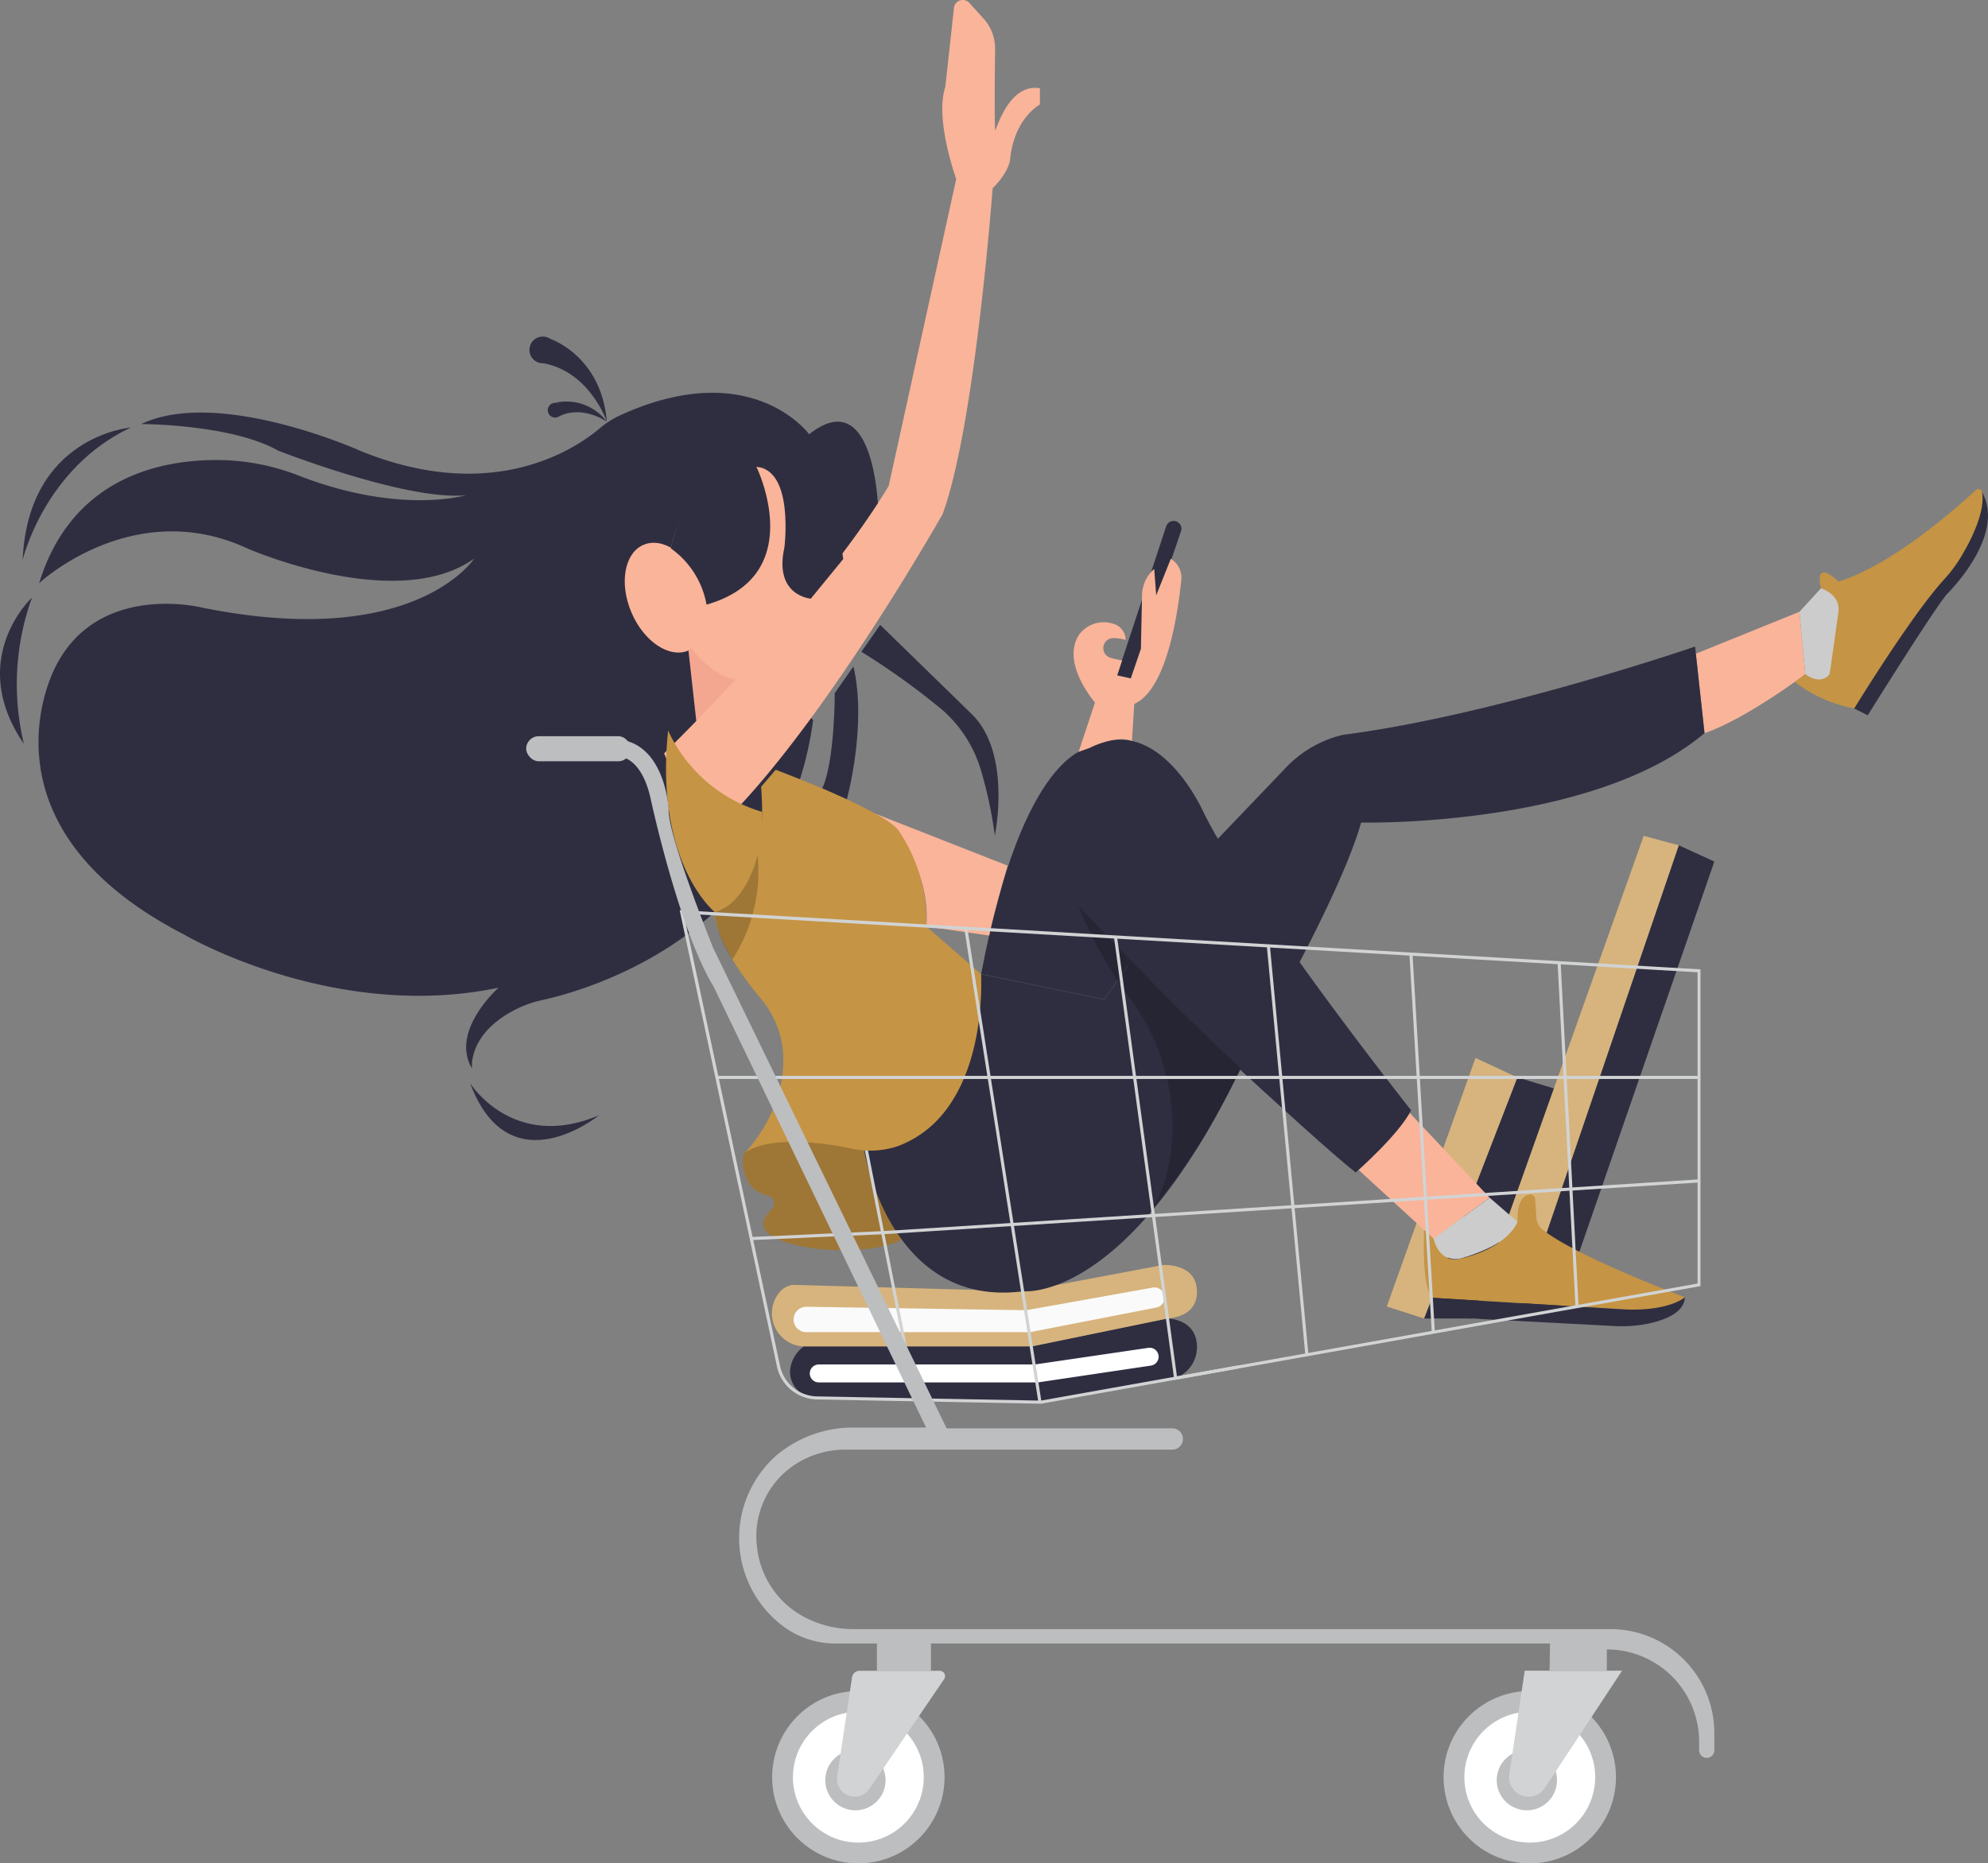 <svg xmlns="http://www.w3.org/2000/svg" width="198.306" height="185.89" viewBox="0 0 198.306 185.89">
  <rect x="0" y="0" width="198.306" height="185.89" fill="#808080" stroke="none"/>
  <g id="Successful-purchase" transform="translate(-149.791 -148.518)">
    <path id="Path_349" data-name="Path 349" d="M530.08,463.445l8.847-24.8,4.191,1.95-9.309,24.048Z" transform="translate(-241.954 -184.587)" fill="#d7b47d"/>
    <path id="Path_350" data-name="Path 350" d="M553.8,445.255,549.639,444l-9.309,24.048H545.1Z" transform="translate(-248.476 -187.997)" fill="#2f2e41"/>
    <path id="Path_351" data-name="Path 351" d="M570.576,377.75,553.45,425.9h4.536l16.1-47.205Z" transform="translate(-256.823 -145.846)" fill="#d7b47d"/>
    <path id="Path_352" data-name="Path 352" d="M585.556,381.959l-3.539-1.619-16.1,47.205,4.161-.826Z" transform="translate(-264.757 -147.494)" fill="#2f2e41"/>
    <path id="Path_353" data-name="Path 353" d="M390.588,512.889l13.506-2.779s2.881,0,2.943,2.779a3.318,3.318,0,0,1-2.135,3.168l-13.43,2.4-22.641-.444a2.583,2.583,0,0,1-2.375-2.808,3.339,3.339,0,0,1,1.364-2.313Z" transform="translate(-137.845 -230.059)" fill="#2f2e41"/>
    <path id="Path_354" data-name="Path 354" d="M372.745,519.8h21.567l11.309-1.659a.895.895,0,0,1,1.026.884h0a.9.9,0,0,1-.764.888l-11.277,1.677H372.745a.9.9,0,0,1-.895-.895h0a.9.9,0,0,1,.895-.895Z" transform="translate(-141.283 -235.163)" fill="#fff"/>
    <path id="Path_355" data-name="Path 355" d="M386.517,498.053l13.928-2.619s2.837-.175,3.307,1.972c0,0,.855,3.026-2.859,3.365l-13.507,2.779H364.5a3.3,3.3,0,0,1-2.445-5.22,2.183,2.183,0,0,1,1.437-.917Z" transform="translate(-134.644 -220.719)" fill="#d7b47d"/>
    <path id="Path_356" data-name="Path 356" d="M390.623,503.867l12.6-2.255a1,1,0,0,1,1.175.858h0a1.008,1.008,0,0,1-.8,1.128l-12.623,2.459h-22.3a1.266,1.266,0,0,1-1.27-1.266h0a1.27,1.27,0,0,1,1.288-1.27Z" transform="translate(-138.451 -224.641)" fill="#fafafa"/>
    <path id="Path_357" data-name="Path 357" d="M461,291.954,456.11,306.8l1.368.306,5.02-14.714a.779.779,0,0,0-.618-.993h0a.779.779,0,0,0-.877.553Z" transform="translate(-194.892 -90.901)" fill="#2f2e41"/>
    <circle id="Ellipse_60" data-name="Ellipse 60" cx="8.599" cy="8.599" r="8.599" transform="translate(293.789 317.21)" fill="#bcbec0"/>
    <circle id="Ellipse_61" data-name="Ellipse 61" cx="6.526" cy="6.526" r="6.526" transform="translate(295.863 319.283)" fill="#fff"/>
    <circle id="Ellipse_62" data-name="Ellipse 62" cx="3.008" cy="3.008" r="3.008" transform="translate(299.089 323.099)" fill="#bcbec0"/>
    <circle id="Ellipse_63" data-name="Ellipse 63" cx="8.599" cy="8.599" r="8.599" transform="translate(226.813 317.21)" fill="#bcbec0"/>
    <circle id="Ellipse_64" data-name="Ellipse 64" cx="6.526" cy="6.526" r="6.526" transform="translate(228.887 319.283)" fill="#fff"/>
    <circle id="Ellipse_65" data-name="Ellipse 65" cx="3.008" cy="3.008" r="3.008" transform="translate(232.113 323.099)" fill="#bcbec0"/>
    <path id="Path_358" data-name="Path 358" d="M658.22,304.995l1.364.684s6.428-10.324,7.886-12.077c0,0,6.009-5.842,3.492-10.222a12.214,12.214,0,0,1-.99,4.427c-.7,1.6-1.5,2.444-3.339,4.773,0,0-.9,1.139-3.434,4.547A64.1,64.1,0,0,0,658.22,304.995Z" transform="translate(-323.482 -85.804)" fill="#2f2e41"/>
    <path id="Path_359" data-name="Path 359" d="M614.83,320.48l10.331-4.18.586,6.231s-5.886,4.452-10.051,5.878Z" transform="translate(-295.876 -106.749)" fill="#f9b499"/>
    <path id="Path_360" data-name="Path 360" d="M522.35,458.977l7.468,6.846,5.609-4.067-8.214-8.716Z" transform="translate(-237.036 -193.748)" fill="#f9b499"/>
    <path id="Path_361" data-name="Path 361" d="M354.318,461.894a1.342,1.342,0,0,0-.829,1.284,4.62,4.62,0,0,0,.64,2.31,2.812,2.812,0,0,0,1.717,1.182c.389.1.873.342.728.957a1.3,1.3,0,0,1-.382.644c-.633.6-2.354,2.775,4.678,3.739,0,0,5.631.68,8.683-1.022a22.189,22.189,0,0,1-3.954-8.8s-5.566-1.5-8.472-.884a9.568,9.568,0,0,0-2.808.586Z" transform="translate(-129.6 -198.914)" fill="#c59444"/>
    <path id="Path_362" data-name="Path 362" d="M354.318,461.894a1.342,1.342,0,0,0-.829,1.284,4.62,4.62,0,0,0,.64,2.31,2.812,2.812,0,0,0,1.717,1.182c.389.1.873.342.728.957a1.3,1.3,0,0,1-.382.644c-.633.6-2.354,2.775,4.678,3.739,0,0,5.631.68,8.683-1.022a22.189,22.189,0,0,1-3.954-8.8s-5.566-1.5-8.472-.884a9.568,9.568,0,0,0-2.808.586Z" transform="translate(-129.6 -198.914)" opacity="0.2"/>
    <path id="Path_403" data-name="Path 403" d="M152.173,326.991a25.438,25.438,0,0,1,.811-14.6S146.375,318.494,152.173,326.991Z" transform="translate(0 -104.262)" fill="#2f2e41"/>
    <path id="Path_404" data-name="Path 404" d="M156,278.989s2.157-9.174,10.789-13.219C166.778,265.77,156.549,266.581,156,278.989Z" transform="translate(-3.951 -74.6)" fill="#2f2e41"/>
    <path id="Path_405" data-name="Path 405" d="M355.38,366.8a8.464,8.464,0,0,0,0-2.5l-1.79,1.924Z" transform="translate(-129.665 -137.289)" fill="none" stroke="#ed1c24" stroke-miterlimit="10" stroke-width="0.5"/>
    <path id="Path_406" data-name="Path 406" d="M398.446,358.513l12.273,2.528,11.295-15.984,6.679-6.981a11.468,11.468,0,0,1,5.867-3.438c15.074-1.921,35.1-8.8,35.1-8.8l.942,8.639c-11.193,9.458-34.255,8.919-34.255,8.919-2.3,8.119-12,24.521-12,24.521-11.331,23.466-21.687,22.233-21.687,22.233C389.3,391.906,386.78,376.1,386.78,376.1a9.947,9.947,0,0,0,9.072-5.627S398.446,367.043,398.446,358.513Z" transform="translate(-150.782 -112.819)" fill="#2f2e41"/>
    <path id="Path_407" data-name="Path 407" d="M456.208,394.543s4.318-3.776,5.529-6.206c0,0-15.78-19.905-20.633-29.577,0,0-4.452-10.345-11.466-6.57,0,0-6.61.338-10.789,22.553l12.273,2.528L433.5,373.9S451.894,391.171,456.208,394.543Z" transform="translate(-171.186 -129.056)" fill="#2f2e41"/>
    <path id="Path_408" data-name="Path 408" d="M452.786,427.3s1.564-1.691,2.019-6.239a21.52,21.52,0,0,0-4-14.674,41.722,41.722,0,0,1-5.264-9.371s9.458,10.036,16.187,16.187c0,0-3.274,6.61-4.605,8.294A68.228,68.228,0,0,1,452.786,427.3Z" transform="translate(-188.167 -158.106)" opacity="0.2"/>
    <path id="Path_409" data-name="Path 409" d="M645.373,309.676l-2.143,2.335.586,6.231s1.528,1.342,2.434,0a48.882,48.882,0,0,0,1-6.981S645.965,309.032,645.373,309.676Z" transform="translate(-313.945 -102.46)" fill="#ccc"/>
    <path id="Path_410" data-name="Path 410" d="M646.343,291.843s-2.434-2.434-1.753.684c0,0,1.943.531,1.753,2.335l-.877,6.231s-.778,1.168-2.433,0l-1.033.768a13.782,13.782,0,0,0,5.918,2.641s5.627-9.2,8.927-12.83a14.092,14.092,0,0,0,1.586-2.066c1.044-1.71,2.612-4.7,2.23-6.719a.364.364,0,0,0-.593-.193C658.369,284.273,651.822,290.162,646.343,291.843Z" transform="translate(-313.162 -85.311)" fill="#c59444"/>
    <path id="Path_411" data-name="Path 411" d="M551.261,479.4l-2.772-2.4-5.609,4.067s.433,2.281,2.546,2.033C545.408,483.1,550.584,481.809,551.261,479.4Z" transform="translate(-250.098 -208.993)" fill="#ccc"/>
    <path id="Path_412" data-name="Path 412" d="M540.264,479.668s-.3,6.151.931,6.77l20.414,1.233s3.7-.185,4.685-1.295c0,0-10.855-4.038-14.245-6.773a1.637,1.637,0,0,1-.589-1.179l-.12-1.848a.455.455,0,0,0-.447-.436c-.538,0-1.386.386-1.3,2.717,0,0-.986,2.648-5.853,3.7,0,0-1.848.557-2.546-2.033Z" transform="translate(-248.414 -208.446)" fill="#c59444"/>
    <path id="Path_413" data-name="Path 413" d="M542.88,504.342V506.2l17.988.949a13.227,13.227,0,0,0,3.572-.266c1.6-.364,3.448-1.091,3.525-2.6,0,0-1.626,1.477-6.34,1.193Z" transform="translate(-250.098 -226.349)" fill="#2f2e41"/>
    <path id="Path_414" data-name="Path 414" d="M276.885,338.9l12.732,4.452a1.721,1.721,0,0,0,2.215-1.12h0a1.721,1.721,0,0,0-1.091-2.132l-12.732-4.463a1.728,1.728,0,0,0-2.15.928h0a1.724,1.724,0,0,0,1.026,2.335Z" transform="translate(-80.115 -118.992)" fill="none" stroke="#ed1c24" stroke-miterlimit="10" stroke-width="0.5"/>
    <path id="Path_415" data-name="Path 415" d="M565.172,606.7h9.709l-7.7,11.695a1.943,1.943,0,0,1-1.932.851h0a1.946,1.946,0,0,1-1.611-2.2Z" transform="translate(-263.289 -291.513)" fill="#d1d3d4"/>
    <rect id="Rectangle_203" data-name="Rectangle 203" width="5.391" height="2.714" transform="translate(237.264 312.474)" fill="#bcbec0"/>
    <path id="Path_416" data-name="Path 416" d="M380.816,607.37l-1.481,9.883a1.772,1.772,0,0,0,1.753,2.034h0a1.779,1.779,0,0,0,1.455-.775l7.464-10.957a.531.531,0,0,0-.44-.826h-8A.764.764,0,0,0,380.816,607.37Z" transform="translate(-146.033 -291.532)" fill="#d1d3d4"/>
    <path id="Path_417" data-name="Path 417" d="M382.776,442.749,374.5,400.818l.3-.058,8.392,42.506Z" transform="translate(-142.969 -160.486)" fill="#d1d3d4"/>
    <path id="Path_418" data-name="Path 418" d="M461.264,449.5l-6.024-44.244.306-.044,5.984,43.928,6.038-1.08.055.306Z" transform="translate(-194.338 -163.317)" fill="#d1d3d4"/>
    <rect id="Rectangle_204" data-name="Rectangle 204" width="0.309" height="40.88" transform="translate(276.158 242.891) rotate(-5.38)" fill="#d1d3d4"/>
    <rect id="Rectangle_205" data-name="Rectangle 205" width="0.309" height="37.769" transform="translate(290.385 243.735) rotate(-3.38)" fill="#d1d3d4"/>
    <rect id="Rectangle_206" data-name="Rectangle 206" width="0.309" height="34.343" transform="matrix(0.999, -0.052, 0.052, 0.999, 305.162, 244.577)" fill="#d1d3d4"/>
    <path id="Path_419" data-name="Path 419" d="M355.785,478.017l-.015-.309,13.114-.586L450.3,471.96l.018.309L368.9,477.431Z" transform="translate(-131.052 -205.786)" fill="#d1d3d4"/>
    <path id="Path_420" data-name="Path 420" d="M376.511,333.949s.018,6.766-1.251,9.512l2.455,1.091s2.041-7.443.658-13.263Z" transform="translate(-143.452 -116.286)" fill="#2f2e41"/>
    <path id="Path_421" data-name="Path 421" d="M386,322.568a71.969,71.969,0,0,1,8.1,5.82,12.83,12.83,0,0,1,3.79,5.871,42.582,42.582,0,0,1,1.422,6.642s1.684-8.021-2.183-12l-9.254-9.018Z" transform="translate(-150.285 -109.027)" fill="#2f2e41"/>
    <path id="Path_422" data-name="Path 422" d="M450.251,316.253c3.274-1.437,4.365-9.174,4.689-12.368a2.183,2.183,0,0,0-1.048-2.1h0l-1.455,3.638-.2-2.63h0a3.561,3.561,0,0,0-1.215,2.677l-.113,5.322-1,2.928-1.368-.306.491-1.488-.549-.12a3.449,3.449,0,0,1-.629-.16,1,1,0,0,1,.291-1.953,4.11,4.11,0,0,1,1.244.186h0a1.666,1.666,0,0,0-1.226-1.615,3.036,3.036,0,0,0-3.467,1.16c-1.742,2.837,1.633,6.693,1.633,6.693l-1.633,4.922,1.091-.393s2.565-1.324,4.231-.7Z" transform="translate(-187.312 -97.517)" fill="#f9b499"/>
    <path id="Path_423" data-name="Path 423" d="M278.72,445.61s4.285,6.839,12.852,3.19C291.572,448.8,282.638,456.094,278.72,445.61Z" transform="translate(-82.03 -189.021)" fill="#2f2e41"/>
    <path id="Path_424" data-name="Path 424" d="M297.048,241.051h0a1.331,1.331,0,1,0,.182,2.059,1.3,1.3,0,0,1-.924.364c4.671.818,6.384,5.82,6.384,5.82C302.144,242.739,297.048,241.051,297.048,241.051Zm.458.538a1.291,1.291,0,0,0-.407-.5,1.135,1.135,0,0,1,.407.5Zm-.255,1.5c.022-.018.036-.044.055-.062A.475.475,0,0,1,297.252,243.092Zm.364-.64h0s-.011,0-.011,0Zm-.058-.775.018.051a.4.4,0,0,1-.029-.051Z" transform="translate(-92.369 -58.728)" fill="#2f2e41"/>
    <path id="Path_425" data-name="Path 425" d="M300.7,258.759h0a.75.75,0,0,0-.4.138.734.734,0,1,0,1.15.728.728.728,0,0,1-.295.466c2.357-1.139,4.729.546,4.729.546A5.051,5.051,0,0,0,300.7,258.759Zm.364.095a.728.728,0,0,0-.364-.091.644.644,0,0,1,.386.08Zm.364.757Zm-.051-.4Zm-.276-.331.025.018Z" transform="translate(-95.561 -70.052)" fill="#2f2e41"/>
    <path id="Path_426" data-name="Path 426" d="M237.623,288.889c-2.881,21.418-22.47,26.918-26.987,27.922a11.254,11.254,0,0,0-2.837,1.019c-4.685,2.455-4.2,5.82-4.2,5.82-2.241-3.747,2.648-8.068,2.648-8.068-16.5,3.463-31.371-5.3-31.371-5.3-21.389-11.018-12.833-26.7-12.833-26.7,4.278-8.556,14.667-5.908,14.667-5.908,21.185,4.278,27.093-4.889,27.093-4.889-7.741,5.5-22.611-1.019-22.611-1.019-11.408-5.3-20.778,3.463-20.778,3.463,3.248-10.516,12.041-12.342,17.988-12.284a22.58,22.58,0,0,1,7.955,1.571c10.087,3.907,16.631,1.939,16.631,1.939-5.908.582-18.741-4.452-18.741-4.452-4.685-2.648-13.648-2.648-13.648-2.648,7.741-3.667,21.8,2.648,21.8,2.648,13.241,5.435,21.531-.189,23.928-2.212a8.73,8.73,0,0,1,1.983-1.28c13.161-6.042,18.916,1.862,18.916,1.862,6.722-5.3,6.911,7.945,6.911,7.945l-6.5,8.647c-3.008-.276-3.274-3.758-3.274-3.758,2.241-9.778-2.444-9.574-2.444-9.574,4.685,12.834-5.045,13.044-5.045,13.044" transform="translate(-6.721 -68.534)" fill="#2f2e41"/>
    <ellipse id="Ellipse_67" data-name="Ellipse 67" cx="3.75" cy="5.726" rx="3.75" ry="5.726" transform="matrix(0.921, -0.391, 0.391, 0.921, 210.534, 204.333)" fill="#f9b499"/>
    <path id="Path_427" data-name="Path 427" d="M339.569,335.149l-.989-8.9.618-.364s.833,2.183,4.332,3.434Z" transform="translate(-120.115 -112.844)" fill="#f4a790"/>
    <ellipse id="Ellipse_68" data-name="Ellipse 68" cx="8.759" cy="10.796" rx="8.759" ry="10.796" transform="translate(216.439 195.084)" fill="#f9b499"/>
    <path id="Path_428" data-name="Path 428" d="M331.92,223.668s15.383-14.947,22.4-26.682l6.733-30.614s-2.161-5.937-1.091-9.17l.866-7.9a.884.884,0,0,1,1.531-.5l1.419,1.568a4.445,4.445,0,0,1,1.153,3.037c-.033,2.83-.076,8.1.022,8.1s1.35-4.729,4.449-4.18v1.619s-2.546,1.346-2.965,5.395c0,0,0,1.211-1.753,2.965,0,0-1.753,23.739-4.991,32.506,0,0-11.193,19.825-21.04,29.941C338.671,229.761,333.27,227.444,331.92,223.668Z" transform="translate(-115.878)" fill="#f9b499"/>
    <path id="Path_429" data-name="Path 429" d="M333.75,284.635s1.455-8.679,8.537-8.137c0,0,5.318,10.815-4.976,13.747A8.765,8.765,0,0,0,333.75,284.635Z" transform="translate(-117.042 -81.41)" fill="#2f2e41"/>
    <path id="Path_430" data-name="Path 430" d="M362.644,289.68s-3.7-.273-2.637-5.093c0,0,1-7.734-2.786-8.061,0,0,7.392-.622,8.658,9.2Z" transform="translate(-131.974 -81.439)" fill="#2f2e41"/>
    <path id="Path_431" data-name="Path 431" d="M332.638,348.86a14.93,14.93,0,0,0,9.378,8.112s.531,8.756-4.729,9.993C337.276,366.964,331.252,362.09,332.638,348.86Z" transform="translate(-116.202 -127.465)" fill="#c59444"/>
    <path id="Path_432" data-name="Path 432" d="M389.93,371.7l13.15,5.165s-1.517,5.26-1.819,6.981l-6.271-.909A13.1,13.1,0,0,0,389.93,371.7Z" transform="translate(-152.786 -141.997)" fill="#f9b499"/>
    <path id="Path_433" data-name="Path 433" d="M348.745,397.86s4.514-4.471,3.769-10.575a9.458,9.458,0,0,0-2.223-4.893c-1.641-1.968-4.4-5.682-4.551-8.57,0,0,5.551-.975,4.642-12.488l1.455-1.7s10.978,4.092,12.291,6.115a16,16,0,0,1,2.732,9.509l5.456,4.754s.917,13.717-8.287,17.166a8.694,8.694,0,0,1-4.805.207C356.616,396.846,351.2,396.114,348.745,397.86Z" transform="translate(-124.67 -134.324)" fill="#c59444"/>
    <path id="Path_434" data-name="Path 434" d="M350.042,383.11s-1.124,4.874-4.292,5.646a10.361,10.361,0,0,0,1.775,4.729A16.271,16.271,0,0,0,350.042,383.11Z" transform="translate(-124.677 -149.256)" opacity="0.2"/>
    <path id="Path_435" data-name="Path 435" d="M421.646,450.544l-7.366-47.107.306-.047,7.366,47.1Z" transform="translate(-168.278 -162.159)" fill="#d1d3d4"/>
    <path id="Path_436" data-name="Path 436" d="M372.219,447.391h0l-22.346-.426a4.154,4.154,0,0,1-4-3.3l-9.7-45.5h.2L438,404.059v31.6l-.127.022ZM336.57,398.5l9.611,45.107a3.841,3.841,0,0,0,3.7,3.052l22.328.422,65.5-11.68V404.35Z" transform="translate(-118.582 -158.838)" fill="#d1d3d4"/>
    <rect id="Rectangle_207" data-name="Rectangle 207" width="97.961" height="0.309" transform="translate(221.299 255.847)" fill="#d1d3d4"/>
    <path id="Path_446" data-name="Path 446" d="M411.133,441.529H339.89a8.73,8.73,0,0,1-5.016-1.542,11.009,11.009,0,0,1-1.062-17.09,11.826,11.826,0,0,1,7.843-2.91h7.239L327.7,376c-3.474-5.678-6.271-18.686-6.271-18.686-1.091-5.038-3.9-4.285-3.9-4.285l.844-1.67c4.518.589,4.838,6.911,4.838,6.911-.153,2.506,4.449,13.881,4.449,13.881l23.281,47.915h22.51a1.062,1.062,0,0,1,1.062,1.062h0a1.062,1.062,0,0,1-1.062,1.062H340.88a9.127,9.127,0,0,0-5.486,1.782,8.524,8.524,0,0,0-3.365,7.926,8.949,8.949,0,0,0,5.093,7.177,10.415,10.415,0,0,0,4.565,1.018h75.466a10.367,10.367,0,0,1,10.367,10.367v1.721a.757.757,0,0,1-.76.757h0a.757.757,0,0,1-.757-.757v-.862a9.207,9.207,0,0,0-9.207-9.2h0V444.3h-5.715Z" transform="translate(-106.722 -129.056)" fill="#bcbec0"/>
    <rect id="Rectangle_208" data-name="Rectangle 208" width="10.436" height="2.499" rx="1.25" transform="translate(202.278 221.962)" fill="#bcbec0"/>
  </g>
</svg>
